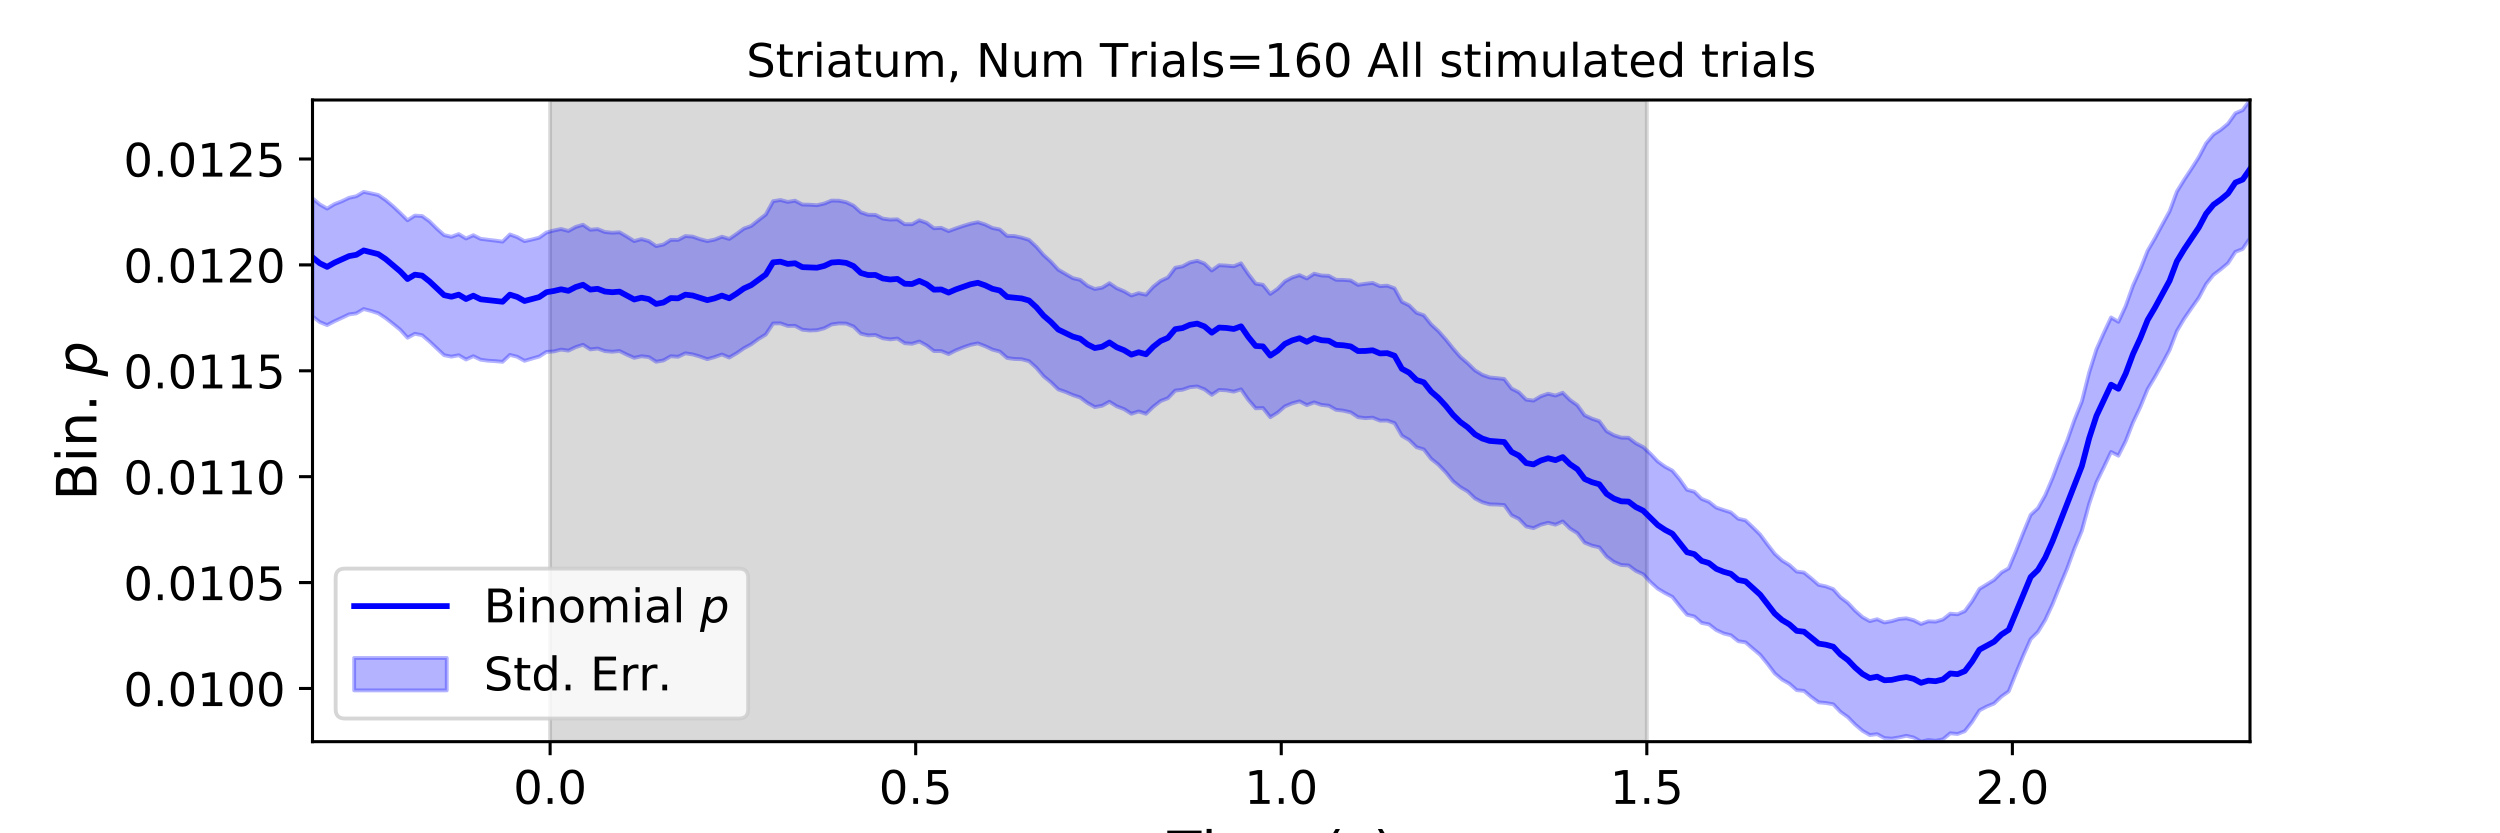 <?xml version="1.0" encoding="utf-8" standalone="no"?>
<!DOCTYPE svg PUBLIC "-//W3C//DTD SVG 1.1//EN"
  "http://www.w3.org/Graphics/SVG/1.1/DTD/svg11.dtd">
<!-- Created with matplotlib (https://matplotlib.org/) -->
<svg height="216pt" version="1.1" viewBox="0 0 648 216" width="648pt" xmlns="http://www.w3.org/2000/svg" xmlns:xlink="http://www.w3.org/1999/xlink">
 <defs>
  <style type="text/css">
*{stroke-linecap:butt;stroke-linejoin:round;}
  </style>
 </defs>
 <g id="figure_1">
  <g id="patch_1">
   <path d="M 0 216 
L 648 216 
L 648 0 
L 0 0 
z
" style="fill:#ffffff;"/>
  </g>
  <g id="axes_1">
   <g id="patch_2">
    <path d="M 81 192.24 
L 583.2 192.24 
L 583.2 25.92 
L 81 25.92 
z
" style="fill:#ffffff;"/>
   </g>
   <g id="PolyCollection_1">
    <defs>
     <path d="M 142.591 -23.76 
L 142.591 -190.08 
L 426.855 -190.08 
L 426.855 -23.76 
L 426.855 -23.76 
L 142.591 -23.76 
z
" id="m94d09e3537" style="stroke:#808080;stroke-opacity:0.3;"/>
    </defs>
    <g clip-path="url(#pbd44938691)">
     <use style="fill:#808080;fill-opacity:0.3;stroke:#808080;stroke-opacity:0.3;" x="0" xlink:href="#m94d09e3537" y="216"/>
    </g>
   </g>
   <g id="PolyCollection_2">
    <defs>
     <path d="M 81 -164.605 
L 81 -133.994 
L 82.895 -132.509 
L 84.79 -131.73 
L 86.685 -132.726 
L 88.58 -133.602 
L 90.475 -134.508 
L 92.371 -134.774 
L 94.266 -135.902 
L 96.161 -135.405 
L 98.056 -134.805 
L 99.951 -133.561 
L 101.846 -132.072 
L 103.741 -130.53 
L 105.636 -128.454 
L 107.531 -129.484 
L 109.426 -129.112 
L 111.322 -127.493 
L 113.217 -125.704 
L 115.112 -123.93 
L 117.007 -123.555 
L 118.902 -123.922 
L 120.797 -122.816 
L 122.692 -123.671 
L 124.587 -122.759 
L 126.482 -122.502 
L 128.377 -122.387 
L 130.272 -122.214 
L 132.168 -124.008 
L 134.063 -123.527 
L 135.958 -122.471 
L 137.853 -123.041 
L 139.748 -123.578 
L 141.643 -124.783 
L 143.538 -124.902 
L 145.433 -125.385 
L 147.328 -125.112 
L 149.223 -126.02 
L 151.118 -126.633 
L 153.014 -125.428 
L 154.909 -125.659 
L 156.804 -124.991 
L 158.699 -124.829 
L 160.594 -125.016 
L 162.489 -124.066 
L 164.384 -123.241 
L 166.279 -123.655 
L 168.174 -123.438 
L 170.069 -122.238 
L 171.965 -122.571 
L 173.86 -123.664 
L 175.755 -123.522 
L 177.65 -124.429 
L 179.545 -124.133 
L 181.44 -123.576 
L 183.335 -122.9 
L 185.23 -123.447 
L 187.125 -124.114 
L 189.02 -123.317 
L 190.915 -124.422 
L 192.811 -125.719 
L 194.706 -126.751 
L 196.601 -128.128 
L 198.496 -129.293 
L 200.391 -132.159 
L 202.286 -132.189 
L 204.181 -131.516 
L 206.076 -131.538 
L 207.971 -130.532 
L 209.866 -130.335 
L 211.762 -130.414 
L 213.657 -130.906 
L 215.552 -131.9 
L 217.447 -132.172 
L 219.342 -132.127 
L 221.237 -131.357 
L 223.132 -129.514 
L 225.027 -129.075 
L 226.922 -129.152 
L 228.817 -128.312 
L 230.712 -128.036 
L 232.608 -128.252 
L 234.503 -127.031 
L 236.398 -126.889 
L 238.293 -127.472 
L 240.188 -126.438 
L 242.083 -125.004 
L 243.978 -124.992 
L 245.873 -124.228 
L 247.768 -125.187 
L 249.663 -125.957 
L 251.558 -126.61 
L 253.454 -126.991 
L 255.349 -126.269 
L 257.244 -125.378 
L 259.139 -124.878 
L 261.034 -123.206 
L 262.929 -122.955 
L 264.824 -122.884 
L 266.719 -122.382 
L 268.614 -120.679 
L 270.509 -118.464 
L 272.405 -116.902 
L 274.3 -115.059 
L 276.195 -114.401 
L 278.09 -113.591 
L 279.985 -112.959 
L 281.88 -111.556 
L 283.775 -110.486 
L 285.67 -110.826 
L 287.565 -111.864 
L 289.46 -110.674 
L 291.355 -109.952 
L 293.251 -108.751 
L 295.146 -109.354 
L 297.041 -108.747 
L 298.936 -110.572 
L 300.831 -112.052 
L 302.726 -112.782 
L 304.621 -114.76 
L 306.516 -114.982 
L 308.411 -115.636 
L 310.306 -115.828 
L 312.202 -115.083 
L 314.097 -113.66 
L 315.992 -114.927 
L 317.887 -114.832 
L 319.782 -114.478 
L 321.677 -115.074 
L 323.572 -112.349 
L 325.467 -110.165 
L 327.362 -110.232 
L 329.257 -107.859 
L 331.152 -109.02 
L 333.048 -110.666 
L 334.943 -111.451 
L 336.838 -111.974 
L 338.733 -110.987 
L 340.628 -111.704 
L 342.523 -111.046 
L 344.418 -110.838 
L 346.313 -109.771 
L 348.208 -109.55 
L 350.103 -109.109 
L 351.998 -107.861 
L 353.894 -107.616 
L 355.789 -107.74 
L 357.684 -106.967 
L 359.579 -106.982 
L 361.474 -106.318 
L 363.369 -103.05 
L 365.264 -101.938 
L 367.159 -100.075 
L 369.054 -99.515 
L 370.949 -97.079 
L 372.845 -95.558 
L 374.74 -93.58 
L 376.635 -91.254 
L 378.53 -89.72 
L 380.425 -88.622 
L 382.32 -86.802 
L 384.215 -85.812 
L 386.11 -85.268 
L 388.005 -85.216 
L 389.9 -85.09 
L 391.795 -82.439 
L 393.691 -81.497 
L 395.586 -79.538 
L 397.481 -79.105 
L 399.376 -79.985 
L 401.271 -80.497 
L 403.166 -79.997 
L 405.061 -80.833 
L 406.956 -78.995 
L 408.851 -77.805 
L 410.746 -75.336 
L 412.642 -74.564 
L 414.537 -74.128 
L 416.432 -71.734 
L 418.327 -70.343 
L 420.222 -69.544 
L 422.117 -69.435 
L 424.012 -68.024 
L 425.907 -67.153 
L 427.802 -65.121 
L 429.697 -63.407 
L 431.592 -62.276 
L 433.488 -61.284 
L 435.383 -58.903 
L 437.278 -56.662 
L 439.173 -56.198 
L 441.068 -54.538 
L 442.963 -54.167 
L 444.858 -52.687 
L 446.753 -51.81 
L 448.648 -51.341 
L 450.543 -49.803 
L 452.438 -49.502 
L 454.334 -47.869 
L 456.229 -46.277 
L 458.124 -43.946 
L 460.019 -41.448 
L 461.914 -39.855 
L 463.809 -38.774 
L 465.704 -37.106 
L 467.599 -36.923 
L 469.494 -35.329 
L 471.389 -33.953 
L 473.285 -33.776 
L 475.18 -33.451 
L 477.075 -31.464 
L 478.97 -30.115 
L 480.865 -28.187 
L 482.76 -26.583 
L 484.655 -25.478 
L 486.55 -25.709 
L 488.445 -24.695 
L 490.34 -24.538 
L 492.235 -24.862 
L 494.131 -25.279 
L 496.026 -24.837 
L 497.921 -23.76 
L 499.816 -24.196 
L 501.711 -23.986 
L 503.606 -24.357 
L 505.501 -25.934 
L 507.396 -25.752 
L 509.291 -26.478 
L 511.186 -28.889 
L 513.082 -31.871 
L 514.977 -32.866 
L 516.872 -33.648 
L 518.767 -35.455 
L 520.662 -36.797 
L 522.557 -41.533 
L 524.452 -46.085 
L 526.347 -50.326 
L 528.242 -52.224 
L 530.137 -55.312 
L 532.032 -59.411 
L 533.928 -64.125 
L 535.823 -68.66 
L 537.718 -73.869 
L 539.613 -78.416 
L 541.508 -85.377 
L 543.403 -90.988 
L 545.298 -94.858 
L 547.193 -98.853 
L 549.088 -97.887 
L 550.983 -101.642 
L 552.878 -106.505 
L 554.774 -110.503 
L 556.669 -115.132 
L 558.564 -118.29 
L 560.459 -121.702 
L 562.354 -125.255 
L 564.249 -130.199 
L 566.144 -133.384 
L 568.039 -136.136 
L 569.934 -138.818 
L 571.829 -142.363 
L 573.725 -144.744 
L 575.62 -146.192 
L 577.515 -147.782 
L 579.41 -150.711 
L 581.305 -151.456 
L 583.2 -154.265 
L 583.2 -190.08 
L 583.2 -190.08 
L 581.305 -187.464 
L 579.41 -186.645 
L 577.515 -183.954 
L 575.62 -182.367 
L 573.725 -181.126 
L 571.829 -178.865 
L 569.934 -175.274 
L 568.039 -172.287 
L 566.144 -169.419 
L 564.249 -166.348 
L 562.354 -161.224 
L 560.459 -157.788 
L 558.564 -154.26 
L 556.669 -151.015 
L 554.774 -146.212 
L 552.878 -141.998 
L 550.983 -136.695 
L 549.088 -132.582 
L 547.193 -133.717 
L 545.298 -129.698 
L 543.403 -125.454 
L 541.508 -119.434 
L 539.613 -111.928 
L 537.718 -107.237 
L 535.823 -101.842 
L 533.928 -97.187 
L 532.032 -92.127 
L 530.137 -87.673 
L 528.242 -84.31 
L 526.347 -82.542 
L 524.452 -77.986 
L 522.557 -73.203 
L 520.662 -68.702 
L 518.767 -67.6 
L 516.872 -65.693 
L 514.977 -64.52 
L 513.082 -63.365 
L 511.186 -60.188 
L 509.291 -57.615 
L 507.396 -56.776 
L 505.501 -56.937 
L 503.606 -55.435 
L 501.711 -54.877 
L 499.816 -54.96 
L 497.921 -54.272 
L 496.026 -55.247 
L 494.131 -55.734 
L 492.235 -55.565 
L 490.34 -55.009 
L 488.445 -54.657 
L 486.55 -55.5 
L 484.655 -54.998 
L 482.76 -56.043 
L 480.865 -57.714 
L 478.97 -59.745 
L 477.075 -61.181 
L 475.18 -63.299 
L 473.285 -64.001 
L 471.389 -64.41 
L 469.494 -66.065 
L 467.599 -67.598 
L 465.704 -67.855 
L 463.809 -69.56 
L 461.914 -70.727 
L 460.019 -72.457 
L 458.124 -74.896 
L 456.229 -77.452 
L 454.334 -79.33 
L 452.438 -81.118 
L 450.543 -81.55 
L 448.648 -83.189 
L 446.753 -83.795 
L 444.858 -84.434 
L 442.963 -85.935 
L 441.068 -86.688 
L 439.173 -88.546 
L 437.278 -89.06 
L 435.383 -91.755 
L 433.488 -94.017 
L 431.592 -95.029 
L 429.697 -96.391 
L 427.802 -98.391 
L 425.907 -100.122 
L 424.012 -101.109 
L 422.117 -102.532 
L 420.222 -102.57 
L 418.327 -103.188 
L 416.432 -104.241 
L 414.537 -106.832 
L 412.642 -107.471 
L 410.746 -108.361 
L 408.851 -110.975 
L 406.956 -112.326 
L 405.061 -114.202 
L 403.166 -113.474 
L 401.271 -113.953 
L 399.376 -113.291 
L 397.481 -112.167 
L 395.586 -112.418 
L 393.691 -114.321 
L 391.795 -115.285 
L 389.9 -117.766 
L 388.005 -117.982 
L 386.11 -118.174 
L 384.215 -118.852 
L 382.32 -120.012 
L 380.425 -121.858 
L 378.53 -123.496 
L 376.635 -125.677 
L 374.74 -128.043 
L 372.845 -130.17 
L 370.949 -131.924 
L 369.054 -134.278 
L 367.159 -134.94 
L 365.264 -136.84 
L 363.369 -137.78 
L 361.474 -141.257 
L 359.579 -141.961 
L 357.684 -141.83 
L 355.789 -142.67 
L 353.894 -142.451 
L 351.998 -142.157 
L 350.103 -143.304 
L 348.208 -143.45 
L 346.313 -143.473 
L 344.418 -144.508 
L 342.523 -144.593 
L 340.628 -145.06 
L 338.733 -143.821 
L 336.838 -144.691 
L 334.943 -144.09 
L 333.048 -143.067 
L 331.152 -141.145 
L 329.257 -139.814 
L 327.362 -142.181 
L 325.467 -142.493 
L 323.572 -144.952 
L 321.677 -147.75 
L 319.782 -146.977 
L 317.887 -147.161 
L 315.992 -147.261 
L 314.097 -145.889 
L 312.202 -147.692 
L 310.306 -148.413 
L 308.411 -147.969 
L 306.516 -146.962 
L 304.621 -146.598 
L 302.726 -144.079 
L 300.831 -143.196 
L 298.936 -141.695 
L 297.041 -139.61 
L 295.146 -140.03 
L 293.251 -139.41 
L 291.355 -140.507 
L 289.46 -141.3 
L 287.565 -142.603 
L 285.67 -141.441 
L 283.775 -141.096 
L 281.88 -141.933 
L 279.985 -143.462 
L 278.09 -143.905 
L 276.195 -145.002 
L 274.3 -146.102 
L 272.405 -148.17 
L 270.509 -149.882 
L 268.614 -152.065 
L 266.719 -153.833 
L 264.824 -154.406 
L 262.929 -154.824 
L 261.034 -154.866 
L 259.139 -156.517 
L 257.244 -156.897 
L 255.349 -157.815 
L 253.454 -158.412 
L 251.558 -158.011 
L 249.663 -157.443 
L 247.768 -156.795 
L 245.873 -156.092 
L 243.978 -156.941 
L 242.083 -156.831 
L 240.188 -158.232 
L 238.293 -158.908 
L 236.398 -157.879 
L 234.503 -157.884 
L 232.608 -159.155 
L 230.712 -159.077 
L 228.817 -159.339 
L 226.922 -160.307 
L 225.027 -160.336 
L 223.132 -160.972 
L 221.237 -162.697 
L 219.342 -163.589 
L 217.447 -163.983 
L 215.552 -164.011 
L 213.657 -163.246 
L 211.762 -162.809 
L 209.866 -162.937 
L 207.971 -162.984 
L 206.076 -163.982 
L 204.181 -163.662 
L 202.286 -164.162 
L 200.391 -163.85 
L 198.496 -160.411 
L 196.601 -158.937 
L 194.706 -157.431 
L 192.811 -156.752 
L 190.915 -155.361 
L 189.02 -154.071 
L 187.125 -154.643 
L 185.23 -153.892 
L 183.335 -153.511 
L 181.44 -154.007 
L 179.545 -154.673 
L 177.65 -154.816 
L 175.755 -153.817 
L 173.86 -153.822 
L 171.965 -152.617 
L 170.069 -152.217 
L 168.174 -153.51 
L 166.279 -154.026 
L 164.384 -153.511 
L 162.489 -154.69 
L 160.594 -155.794 
L 158.699 -155.687 
L 156.804 -155.867 
L 154.909 -156.616 
L 153.014 -156.456 
L 151.118 -157.744 
L 149.223 -157.184 
L 147.328 -156.137 
L 145.433 -156.646 
L 143.538 -156.249 
L 141.643 -155.733 
L 139.748 -154.396 
L 137.853 -153.907 
L 135.958 -153.499 
L 134.063 -154.545 
L 132.168 -155.237 
L 130.272 -153.366 
L 128.377 -153.632 
L 126.482 -153.859 
L 124.587 -154.091 
L 122.692 -155.037 
L 120.797 -154.181 
L 118.902 -155.323 
L 117.007 -154.615 
L 115.112 -155.071 
L 113.217 -156.767 
L 111.322 -158.643 
L 109.426 -160.006 
L 107.531 -160.123 
L 105.636 -158.905 
L 103.741 -160.787 
L 101.846 -162.569 
L 99.951 -164.159 
L 98.056 -165.456 
L 96.161 -165.882 
L 94.266 -166.265 
L 92.371 -165.145 
L 90.475 -164.727 
L 88.58 -163.824 
L 86.685 -163.087 
L 84.79 -161.933 
L 82.895 -163.011 
L 81 -164.605 
z
" id="mc99ca62e4a" style="stroke:#0000ff;stroke-opacity:0.3;"/>
    </defs>
    <g clip-path="url(#pbd44938691)">
     <use style="fill:#0000ff;fill-opacity:0.3;stroke:#0000ff;stroke-opacity:0.3;" x="0" xlink:href="#mc99ca62e4a" y="216"/>
    </g>
   </g>
   <g id="matplotlib.axis_1">
    <g id="xtick_1">
     <g id="line2d_1">
      <defs>
       <path d="M 0 0 
L 0 3.5 
" id="m978f36014b" style="stroke:#000000;stroke-width:0.8;"/>
      </defs>
      <g>
       <use style="stroke:#000000;stroke-width:0.8;" x="142.591" xlink:href="#m978f36014b" y="192.24"/>
      </g>
     </g>
     <g id="text_1">
      <!-- 0.0 -->
      <defs>
       <path d="M 31.781 66.406 
Q 24.172 66.406 20.328 58.906 
Q 16.5 51.422 16.5 36.375 
Q 16.5 21.391 20.328 13.891 
Q 24.172 6.391 31.781 6.391 
Q 39.453 6.391 43.281 13.891 
Q 47.125 21.391 47.125 36.375 
Q 47.125 51.422 43.281 58.906 
Q 39.453 66.406 31.781 66.406 
z
M 31.781 74.219 
Q 44.047 74.219 50.516 64.516 
Q 56.984 54.828 56.984 36.375 
Q 56.984 17.969 50.516 8.266 
Q 44.047 -1.422 31.781 -1.422 
Q 19.531 -1.422 13.062 8.266 
Q 6.594 17.969 6.594 36.375 
Q 6.594 54.828 13.062 64.516 
Q 19.531 74.219 31.781 74.219 
z
" id="DejaVuSans-48"/>
       <path d="M 10.688 12.406 
L 21 12.406 
L 21 0 
L 10.688 0 
z
" id="DejaVuSans-46"/>
      </defs>
      <g transform="translate(133.049 208.358)scale(0.12 -0.12)">
       <use xlink:href="#DejaVuSans-48"/>
       <use x="63.623" xlink:href="#DejaVuSans-46"/>
       <use x="95.41" xlink:href="#DejaVuSans-48"/>
      </g>
     </g>
    </g>
    <g id="xtick_2">
     <g id="line2d_2">
      <g>
       <use style="stroke:#000000;stroke-width:0.8;" x="237.345" xlink:href="#m978f36014b" y="192.24"/>
      </g>
     </g>
     <g id="text_2">
      <!-- 0.5 -->
      <defs>
       <path d="M 10.797 72.906 
L 49.516 72.906 
L 49.516 64.594 
L 19.828 64.594 
L 19.828 46.734 
Q 21.969 47.469 24.109 47.828 
Q 26.266 48.188 28.422 48.188 
Q 40.625 48.188 47.75 41.5 
Q 54.891 34.812 54.891 23.391 
Q 54.891 11.625 47.562 5.094 
Q 40.234 -1.422 26.906 -1.422 
Q 22.312 -1.422 17.547 -0.641 
Q 12.797 0.141 7.719 1.703 
L 7.719 11.625 
Q 12.109 9.234 16.797 8.062 
Q 21.484 6.891 26.703 6.891 
Q 35.156 6.891 40.078 11.328 
Q 45.016 15.766 45.016 23.391 
Q 45.016 31 40.078 35.438 
Q 35.156 39.891 26.703 39.891 
Q 22.75 39.891 18.812 39.016 
Q 14.891 38.141 10.797 36.281 
z
" id="DejaVuSans-53"/>
      </defs>
      <g transform="translate(227.803 208.358)scale(0.12 -0.12)">
       <use xlink:href="#DejaVuSans-48"/>
       <use x="63.623" xlink:href="#DejaVuSans-46"/>
       <use x="95.41" xlink:href="#DejaVuSans-53"/>
      </g>
     </g>
    </g>
    <g id="xtick_3">
     <g id="line2d_3">
      <g>
       <use style="stroke:#000000;stroke-width:0.8;" x="332.1" xlink:href="#m978f36014b" y="192.24"/>
      </g>
     </g>
     <g id="text_3">
      <!-- 1.0 -->
      <defs>
       <path d="M 12.406 8.297 
L 28.516 8.297 
L 28.516 63.922 
L 10.984 60.406 
L 10.984 69.391 
L 28.422 72.906 
L 38.281 72.906 
L 38.281 8.297 
L 54.391 8.297 
L 54.391 0 
L 12.406 0 
z
" id="DejaVuSans-49"/>
      </defs>
      <g transform="translate(322.558 208.358)scale(0.12 -0.12)">
       <use xlink:href="#DejaVuSans-49"/>
       <use x="63.623" xlink:href="#DejaVuSans-46"/>
       <use x="95.41" xlink:href="#DejaVuSans-48"/>
      </g>
     </g>
    </g>
    <g id="xtick_4">
     <g id="line2d_4">
      <g>
       <use style="stroke:#000000;stroke-width:0.8;" x="426.855" xlink:href="#m978f36014b" y="192.24"/>
      </g>
     </g>
     <g id="text_4">
      <!-- 1.5 -->
      <g transform="translate(417.313 208.358)scale(0.12 -0.12)">
       <use xlink:href="#DejaVuSans-49"/>
       <use x="63.623" xlink:href="#DejaVuSans-46"/>
       <use x="95.41" xlink:href="#DejaVuSans-53"/>
      </g>
     </g>
    </g>
    <g id="xtick_5">
     <g id="line2d_5">
      <g>
       <use style="stroke:#000000;stroke-width:0.8;" x="521.609" xlink:href="#m978f36014b" y="192.24"/>
      </g>
     </g>
     <g id="text_5">
      <!-- 2.0 -->
      <defs>
       <path d="M 19.188 8.297 
L 53.609 8.297 
L 53.609 0 
L 7.328 0 
L 7.328 8.297 
Q 12.938 14.109 22.625 23.891 
Q 32.328 33.688 34.812 36.531 
Q 39.547 41.844 41.422 45.531 
Q 43.312 49.219 43.312 52.781 
Q 43.312 58.594 39.234 62.25 
Q 35.156 65.922 28.609 65.922 
Q 23.969 65.922 18.812 64.312 
Q 13.672 62.703 7.812 59.422 
L 7.812 69.391 
Q 13.766 71.781 18.938 73 
Q 24.125 74.219 28.422 74.219 
Q 39.75 74.219 46.484 68.547 
Q 53.219 62.891 53.219 53.422 
Q 53.219 48.922 51.531 44.891 
Q 49.859 40.875 45.406 35.406 
Q 44.188 33.984 37.641 27.219 
Q 31.109 20.453 19.188 8.297 
z
" id="DejaVuSans-50"/>
      </defs>
      <g transform="translate(512.068 208.358)scale(0.12 -0.12)">
       <use xlink:href="#DejaVuSans-50"/>
       <use x="63.623" xlink:href="#DejaVuSans-46"/>
       <use x="95.41" xlink:href="#DejaVuSans-48"/>
      </g>
     </g>
    </g>
    <g id="text_6">
     <!-- Time (s) -->
     <defs>
      <path d="M -0.297 72.906 
L 61.375 72.906 
L 61.375 64.594 
L 35.5 64.594 
L 35.5 0 
L 25.594 0 
L 25.594 64.594 
L -0.297 64.594 
z
" id="DejaVuSans-84"/>
      <path d="M 9.422 54.688 
L 18.406 54.688 
L 18.406 0 
L 9.422 0 
z
M 9.422 75.984 
L 18.406 75.984 
L 18.406 64.594 
L 9.422 64.594 
z
" id="DejaVuSans-105"/>
      <path d="M 52 44.188 
Q 55.375 50.25 60.062 53.125 
Q 64.75 56 71.094 56 
Q 79.641 56 84.281 50.016 
Q 88.922 44.047 88.922 33.016 
L 88.922 0 
L 79.891 0 
L 79.891 32.719 
Q 79.891 40.578 77.094 44.375 
Q 74.312 48.188 68.609 48.188 
Q 61.625 48.188 57.562 43.547 
Q 53.516 38.922 53.516 30.906 
L 53.516 0 
L 44.484 0 
L 44.484 32.719 
Q 44.484 40.625 41.703 44.406 
Q 38.922 48.188 33.109 48.188 
Q 26.219 48.188 22.156 43.531 
Q 18.109 38.875 18.109 30.906 
L 18.109 0 
L 9.078 0 
L 9.078 54.688 
L 18.109 54.688 
L 18.109 46.188 
Q 21.188 51.219 25.484 53.609 
Q 29.781 56 35.688 56 
Q 41.656 56 45.828 52.969 
Q 50 49.953 52 44.188 
z
" id="DejaVuSans-109"/>
      <path d="M 56.203 29.594 
L 56.203 25.203 
L 14.891 25.203 
Q 15.484 15.922 20.484 11.062 
Q 25.484 6.203 34.422 6.203 
Q 39.594 6.203 44.453 7.469 
Q 49.312 8.734 54.109 11.281 
L 54.109 2.781 
Q 49.266 0.734 44.188 -0.344 
Q 39.109 -1.422 33.891 -1.422 
Q 20.797 -1.422 13.156 6.188 
Q 5.516 13.812 5.516 26.812 
Q 5.516 40.234 12.766 48.109 
Q 20.016 56 32.328 56 
Q 43.359 56 49.781 48.891 
Q 56.203 41.797 56.203 29.594 
z
M 47.219 32.234 
Q 47.125 39.594 43.094 43.984 
Q 39.062 48.391 32.422 48.391 
Q 24.906 48.391 20.391 44.141 
Q 15.875 39.891 15.188 32.172 
z
" id="DejaVuSans-101"/>
      <path id="DejaVuSans-32"/>
      <path d="M 31 75.875 
Q 24.469 64.656 21.281 53.656 
Q 18.109 42.672 18.109 31.391 
Q 18.109 20.125 21.312 9.062 
Q 24.516 -2 31 -13.188 
L 23.188 -13.188 
Q 15.875 -1.703 12.234 9.375 
Q 8.594 20.453 8.594 31.391 
Q 8.594 42.281 12.203 53.312 
Q 15.828 64.359 23.188 75.875 
z
" id="DejaVuSans-40"/>
      <path d="M 44.281 53.078 
L 44.281 44.578 
Q 40.484 46.531 36.375 47.5 
Q 32.281 48.484 27.875 48.484 
Q 21.188 48.484 17.844 46.438 
Q 14.5 44.391 14.5 40.281 
Q 14.5 37.156 16.891 35.375 
Q 19.281 33.594 26.516 31.984 
L 29.594 31.297 
Q 39.156 29.25 43.188 25.516 
Q 47.219 21.781 47.219 15.094 
Q 47.219 7.469 41.188 3.016 
Q 35.156 -1.422 24.609 -1.422 
Q 20.219 -1.422 15.453 -0.562 
Q 10.688 0.297 5.422 2 
L 5.422 11.281 
Q 10.406 8.688 15.234 7.391 
Q 20.062 6.109 24.812 6.109 
Q 31.156 6.109 34.562 8.281 
Q 37.984 10.453 37.984 14.406 
Q 37.984 18.062 35.516 20.016 
Q 33.062 21.969 24.703 23.781 
L 21.578 24.516 
Q 13.234 26.266 9.516 29.906 
Q 5.812 33.547 5.812 39.891 
Q 5.812 47.609 11.281 51.797 
Q 16.75 56 26.812 56 
Q 31.781 56 36.172 55.266 
Q 40.578 54.547 44.281 53.078 
z
" id="DejaVuSans-115"/>
      <path d="M 8.016 75.875 
L 15.828 75.875 
Q 23.141 64.359 26.781 53.312 
Q 30.422 42.281 30.422 31.391 
Q 30.422 20.453 26.781 9.375 
Q 23.141 -1.703 15.828 -13.188 
L 8.016 -13.188 
Q 14.5 -2 17.703 9.062 
Q 20.906 20.125 20.906 31.391 
Q 20.906 42.672 17.703 53.656 
Q 14.5 64.656 8.016 75.875 
z
" id="DejaVuSans-41"/>
     </defs>
     <g transform="translate(302.605 225.796)scale(0.144 -0.144)">
      <use xlink:href="#DejaVuSans-84"/>
      <use x="61.037" xlink:href="#DejaVuSans-105"/>
      <use x="88.82" xlink:href="#DejaVuSans-109"/>
      <use x="186.232" xlink:href="#DejaVuSans-101"/>
      <use x="247.756" xlink:href="#DejaVuSans-32"/>
      <use x="279.543" xlink:href="#DejaVuSans-40"/>
      <use x="318.557" xlink:href="#DejaVuSans-115"/>
      <use x="370.656" xlink:href="#DejaVuSans-41"/>
     </g>
    </g>
   </g>
   <g id="matplotlib.axis_2">
    <g id="ytick_1">
     <g id="line2d_6">
      <defs>
       <path d="M 0 0 
L -3.5 0 
" id="m47a10f4fb8" style="stroke:#000000;stroke-width:0.8;"/>
      </defs>
      <g>
       <use style="stroke:#000000;stroke-width:0.8;" x="81" xlink:href="#m47a10f4fb8" y="178.45"/>
      </g>
     </g>
     <g id="text_7">
      <!-- 0.0100 -->
      <g transform="translate(32.011 183.009)scale(0.12 -0.12)">
       <use xlink:href="#DejaVuSans-48"/>
       <use x="63.623" xlink:href="#DejaVuSans-46"/>
       <use x="95.41" xlink:href="#DejaVuSans-48"/>
       <use x="159.033" xlink:href="#DejaVuSans-49"/>
       <use x="222.656" xlink:href="#DejaVuSans-48"/>
       <use x="286.279" xlink:href="#DejaVuSans-48"/>
      </g>
     </g>
    </g>
    <g id="ytick_2">
     <g id="line2d_7">
      <g>
       <use style="stroke:#000000;stroke-width:0.8;" x="81" xlink:href="#m47a10f4fb8" y="151.003"/>
      </g>
     </g>
     <g id="text_8">
      <!-- 0.0105 -->
      <g transform="translate(32.011 155.562)scale(0.12 -0.12)">
       <use xlink:href="#DejaVuSans-48"/>
       <use x="63.623" xlink:href="#DejaVuSans-46"/>
       <use x="95.41" xlink:href="#DejaVuSans-48"/>
       <use x="159.033" xlink:href="#DejaVuSans-49"/>
       <use x="222.656" xlink:href="#DejaVuSans-48"/>
       <use x="286.279" xlink:href="#DejaVuSans-53"/>
      </g>
     </g>
    </g>
    <g id="ytick_3">
     <g id="line2d_8">
      <g>
       <use style="stroke:#000000;stroke-width:0.8;" x="81" xlink:href="#m47a10f4fb8" y="123.555"/>
      </g>
     </g>
     <g id="text_9">
      <!-- 0.0110 -->
      <g transform="translate(32.011 128.114)scale(0.12 -0.12)">
       <use xlink:href="#DejaVuSans-48"/>
       <use x="63.623" xlink:href="#DejaVuSans-46"/>
       <use x="95.41" xlink:href="#DejaVuSans-48"/>
       <use x="159.033" xlink:href="#DejaVuSans-49"/>
       <use x="222.656" xlink:href="#DejaVuSans-49"/>
       <use x="286.279" xlink:href="#DejaVuSans-48"/>
      </g>
     </g>
    </g>
    <g id="ytick_4">
     <g id="line2d_9">
      <g>
       <use style="stroke:#000000;stroke-width:0.8;" x="81" xlink:href="#m47a10f4fb8" y="96.108"/>
      </g>
     </g>
     <g id="text_10">
      <!-- 0.0115 -->
      <g transform="translate(32.011 100.667)scale(0.12 -0.12)">
       <use xlink:href="#DejaVuSans-48"/>
       <use x="63.623" xlink:href="#DejaVuSans-46"/>
       <use x="95.41" xlink:href="#DejaVuSans-48"/>
       <use x="159.033" xlink:href="#DejaVuSans-49"/>
       <use x="222.656" xlink:href="#DejaVuSans-49"/>
       <use x="286.279" xlink:href="#DejaVuSans-53"/>
      </g>
     </g>
    </g>
    <g id="ytick_5">
     <g id="line2d_10">
      <g>
       <use style="stroke:#000000;stroke-width:0.8;" x="81" xlink:href="#m47a10f4fb8" y="68.66"/>
      </g>
     </g>
     <g id="text_11">
      <!-- 0.0120 -->
      <g transform="translate(32.011 73.219)scale(0.12 -0.12)">
       <use xlink:href="#DejaVuSans-48"/>
       <use x="63.623" xlink:href="#DejaVuSans-46"/>
       <use x="95.41" xlink:href="#DejaVuSans-48"/>
       <use x="159.033" xlink:href="#DejaVuSans-49"/>
       <use x="222.656" xlink:href="#DejaVuSans-50"/>
       <use x="286.279" xlink:href="#DejaVuSans-48"/>
      </g>
     </g>
    </g>
    <g id="ytick_6">
     <g id="line2d_11">
      <g>
       <use style="stroke:#000000;stroke-width:0.8;" x="81" xlink:href="#m47a10f4fb8" y="41.213"/>
      </g>
     </g>
     <g id="text_12">
      <!-- 0.0125 -->
      <g transform="translate(32.011 45.772)scale(0.12 -0.12)">
       <use xlink:href="#DejaVuSans-48"/>
       <use x="63.623" xlink:href="#DejaVuSans-46"/>
       <use x="95.41" xlink:href="#DejaVuSans-48"/>
       <use x="159.033" xlink:href="#DejaVuSans-49"/>
       <use x="222.656" xlink:href="#DejaVuSans-50"/>
       <use x="286.279" xlink:href="#DejaVuSans-53"/>
      </g>
     </g>
    </g>
    <g id="text_13">
     <!-- Bin. $p$ -->
     <defs>
      <path d="M 19.672 34.812 
L 19.672 8.109 
L 35.5 8.109 
Q 43.453 8.109 47.281 11.406 
Q 51.125 14.703 51.125 21.484 
Q 51.125 28.328 47.281 31.562 
Q 43.453 34.812 35.5 34.812 
z
M 19.672 64.797 
L 19.672 42.828 
L 34.281 42.828 
Q 41.5 42.828 45.031 45.531 
Q 48.578 48.25 48.578 53.812 
Q 48.578 59.328 45.031 62.062 
Q 41.5 64.797 34.281 64.797 
z
M 9.812 72.906 
L 35.016 72.906 
Q 46.297 72.906 52.391 68.219 
Q 58.5 63.531 58.5 54.891 
Q 58.5 48.188 55.375 44.234 
Q 52.25 40.281 46.188 39.312 
Q 53.469 37.75 57.5 32.781 
Q 61.531 27.828 61.531 20.406 
Q 61.531 10.641 54.891 5.312 
Q 48.25 0 35.984 0 
L 9.812 0 
z
" id="DejaVuSans-66"/>
      <path d="M 54.891 33.016 
L 54.891 0 
L 45.906 0 
L 45.906 32.719 
Q 45.906 40.484 42.875 44.328 
Q 39.844 48.188 33.797 48.188 
Q 26.516 48.188 22.312 43.547 
Q 18.109 38.922 18.109 30.906 
L 18.109 0 
L 9.078 0 
L 9.078 54.688 
L 18.109 54.688 
L 18.109 46.188 
Q 21.344 51.125 25.703 53.562 
Q 30.078 56 35.797 56 
Q 45.219 56 50.047 50.172 
Q 54.891 44.344 54.891 33.016 
z
" id="DejaVuSans-110"/>
      <path d="M 49.609 33.688 
Q 49.609 40.875 46.484 44.672 
Q 43.359 48.484 37.5 48.484 
Q 33.5 48.484 29.859 46.438 
Q 26.219 44.391 23.391 40.484 
Q 20.609 36.625 18.938 31.156 
Q 17.281 25.688 17.281 20.312 
Q 17.281 13.484 20.406 9.797 
Q 23.531 6.109 29.297 6.109 
Q 33.547 6.109 37.188 8.109 
Q 40.828 10.109 43.406 13.922 
Q 46.188 17.922 47.891 23.344 
Q 49.609 28.766 49.609 33.688 
z
M 21.781 46.391 
Q 25.391 51.125 30.297 53.562 
Q 35.203 56 41.219 56 
Q 49.609 56 54.25 50.5 
Q 58.891 45.016 58.891 35.109 
Q 58.891 27 56 19.656 
Q 53.125 12.312 47.703 6.5 
Q 44.094 2.641 39.547 0.609 
Q 35.016 -1.422 29.984 -1.422 
Q 24.172 -1.422 20.219 1 
Q 16.266 3.422 14.312 8.203 
L 8.688 -20.797 
L -0.297 -20.797 
L 14.406 54.688 
L 23.391 54.688 
z
" id="DejaVuSans-Oblique-112"/>
     </defs>
     <g transform="translate(24.987 129.744)rotate(-90)scale(0.144 -0.144)">
      <use transform="translate(0 0.016)" xlink:href="#DejaVuSans-66"/>
      <use transform="translate(68.604 0.016)" xlink:href="#DejaVuSans-105"/>
      <use transform="translate(96.387 0.016)" xlink:href="#DejaVuSans-110"/>
      <use transform="translate(159.766 0.016)" xlink:href="#DejaVuSans-46"/>
      <use transform="translate(191.553 0.016)" xlink:href="#DejaVuSans-32"/>
      <use transform="translate(223.34 0.016)" xlink:href="#DejaVuSans-Oblique-112"/>
     </g>
    </g>
   </g>
   <g id="line2d_12">
    <path clip-path="url(#pbd44938691)" d="M 81 66.7 
L 82.895 68.24 
L 84.79 69.169 
L 86.685 68.093 
L 90.475 66.383 
L 92.371 66.041 
L 94.266 64.917 
L 98.056 65.87 
L 99.951 67.14 
L 103.741 70.342 
L 105.636 72.321 
L 107.531 71.197 
L 109.426 71.441 
L 111.322 72.932 
L 115.112 76.5 
L 117.007 76.915 
L 118.902 76.377 
L 120.797 77.502 
L 122.692 76.646 
L 124.587 77.575 
L 130.272 78.21 
L 132.168 76.377 
L 134.063 76.964 
L 135.958 78.015 
L 139.748 77.013 
L 141.643 75.742 
L 143.538 75.424 
L 145.433 74.985 
L 147.328 75.376 
L 149.223 74.398 
L 151.118 73.812 
L 153.014 75.058 
L 154.909 74.862 
L 156.804 75.571 
L 158.699 75.742 
L 160.594 75.595 
L 164.384 77.624 
L 166.279 77.159 
L 168.174 77.526 
L 170.069 78.772 
L 171.965 78.406 
L 173.86 77.257 
L 175.755 77.33 
L 177.65 76.377 
L 179.545 76.597 
L 183.335 77.795 
L 185.23 77.33 
L 187.125 76.622 
L 189.02 77.306 
L 190.915 76.109 
L 192.811 74.765 
L 194.706 73.909 
L 198.496 71.148 
L 200.391 67.996 
L 202.286 67.825 
L 204.181 68.411 
L 206.076 68.24 
L 207.971 69.242 
L 211.762 69.388 
L 213.657 68.924 
L 215.552 68.044 
L 217.447 67.922 
L 219.342 68.142 
L 221.237 68.973 
L 223.132 70.757 
L 225.027 71.295 
L 226.922 71.27 
L 228.817 72.174 
L 230.712 72.443 
L 232.608 72.296 
L 234.503 73.543 
L 236.398 73.616 
L 238.293 72.81 
L 240.188 73.665 
L 242.083 75.082 
L 243.978 75.033 
L 245.873 75.84 
L 247.768 75.009 
L 251.558 73.689 
L 253.454 73.298 
L 255.349 73.958 
L 257.244 74.862 
L 259.139 75.302 
L 261.034 76.964 
L 264.824 77.355 
L 266.719 77.893 
L 268.614 79.628 
L 270.509 81.827 
L 272.405 83.464 
L 274.3 85.419 
L 278.09 87.252 
L 279.985 87.789 
L 281.88 89.256 
L 283.775 90.209 
L 285.67 89.867 
L 287.565 88.767 
L 289.46 90.013 
L 291.355 90.771 
L 293.251 91.919 
L 295.146 91.308 
L 297.041 91.822 
L 298.936 89.867 
L 300.831 88.376 
L 302.726 87.57 
L 304.621 85.321 
L 306.516 85.028 
L 308.411 84.197 
L 310.306 83.88 
L 312.202 84.613 
L 314.097 86.225 
L 315.992 84.906 
L 317.887 85.004 
L 319.782 85.272 
L 321.677 84.588 
L 323.572 87.35 
L 325.467 89.671 
L 327.362 89.793 
L 329.257 92.164 
L 331.152 90.917 
L 333.048 89.133 
L 334.943 88.229 
L 336.838 87.667 
L 338.733 88.596 
L 340.628 87.618 
L 342.523 88.18 
L 344.418 88.327 
L 346.313 89.378 
L 348.208 89.5 
L 350.103 89.793 
L 351.998 90.991 
L 353.894 90.966 
L 355.789 90.795 
L 357.684 91.602 
L 359.579 91.528 
L 361.474 92.213 
L 363.369 95.585 
L 365.264 96.611 
L 367.159 98.493 
L 369.054 99.104 
L 370.949 101.499 
L 372.845 103.136 
L 374.74 105.189 
L 376.635 107.534 
L 378.53 109.392 
L 380.425 110.76 
L 382.32 112.593 
L 384.215 113.668 
L 386.11 114.279 
L 389.9 114.572 
L 391.795 117.138 
L 393.691 118.091 
L 395.586 120.022 
L 397.481 120.364 
L 399.376 119.362 
L 401.271 118.775 
L 403.166 119.264 
L 405.061 118.482 
L 406.956 120.339 
L 408.851 121.61 
L 410.746 124.152 
L 412.642 124.982 
L 414.537 125.52 
L 416.432 128.013 
L 418.327 129.234 
L 420.222 129.943 
L 422.117 130.016 
L 424.012 131.434 
L 425.907 132.362 
L 429.697 136.101 
L 431.592 137.347 
L 433.488 138.349 
L 437.278 143.139 
L 439.173 143.628 
L 441.068 145.387 
L 442.963 145.949 
L 444.858 147.44 
L 446.753 148.197 
L 448.648 148.735 
L 450.543 150.323 
L 452.438 150.69 
L 456.229 154.136 
L 460.019 159.047 
L 461.914 160.709 
L 463.809 161.833 
L 465.704 163.519 
L 467.599 163.739 
L 471.389 166.818 
L 473.285 167.112 
L 475.18 167.625 
L 477.075 169.677 
L 478.97 171.07 
L 480.865 173.05 
L 482.76 174.687 
L 484.655 175.762 
L 486.55 175.396 
L 488.445 176.324 
L 490.34 176.226 
L 492.235 175.787 
L 494.131 175.493 
L 496.026 175.958 
L 497.921 176.984 
L 499.816 176.422 
L 501.711 176.569 
L 503.606 176.104 
L 505.501 174.565 
L 507.396 174.736 
L 509.291 173.954 
L 511.186 171.461 
L 513.082 168.382 
L 516.872 166.33 
L 518.767 164.472 
L 520.662 163.25 
L 526.347 149.566 
L 528.242 147.733 
L 530.137 144.507 
L 532.032 140.231 
L 539.613 120.828 
L 541.508 113.595 
L 543.403 107.779 
L 547.193 99.715 
L 549.088 100.765 
L 550.983 96.831 
L 552.878 91.748 
L 554.774 87.643 
L 556.669 82.927 
L 558.564 79.725 
L 562.354 72.761 
L 564.249 67.727 
L 566.144 64.599 
L 569.934 58.954 
L 571.829 55.386 
L 573.725 53.065 
L 575.62 51.721 
L 577.515 50.132 
L 579.41 47.322 
L 581.305 46.54 
L 583.2 43.828 
L 583.2 43.828 
" style="fill:none;stroke:#0000ff;stroke-linecap:square;stroke-width:1.5;"/>
   </g>
   <g id="patch_3">
    <path d="M 81 192.24 
L 81 25.92 
" style="fill:none;stroke:#000000;stroke-linecap:square;stroke-linejoin:miter;stroke-width:0.8;"/>
   </g>
   <g id="patch_4">
    <path d="M 583.2 192.24 
L 583.2 25.92 
" style="fill:none;stroke:#000000;stroke-linecap:square;stroke-linejoin:miter;stroke-width:0.8;"/>
   </g>
   <g id="patch_5">
    <path d="M 81 192.24 
L 583.2 192.24 
" style="fill:none;stroke:#000000;stroke-linecap:square;stroke-linejoin:miter;stroke-width:0.8;"/>
   </g>
   <g id="patch_6">
    <path d="M 81 25.92 
L 583.2 25.92 
" style="fill:none;stroke:#000000;stroke-linecap:square;stroke-linejoin:miter;stroke-width:0.8;"/>
   </g>
   <g id="text_14">
    <!-- Striatum, Num Trials=160 All stimulated trials -->
    <defs>
     <path d="M 53.516 70.516 
L 53.516 60.891 
Q 47.906 63.578 42.922 64.891 
Q 37.938 66.219 33.297 66.219 
Q 25.25 66.219 20.875 63.094 
Q 16.5 59.969 16.5 54.203 
Q 16.5 49.359 19.406 46.891 
Q 22.312 44.438 30.422 42.922 
L 36.375 41.703 
Q 47.406 39.594 52.656 34.297 
Q 57.906 29 57.906 20.125 
Q 57.906 9.516 50.797 4.047 
Q 43.703 -1.422 29.984 -1.422 
Q 24.812 -1.422 18.969 -0.25 
Q 13.141 0.922 6.891 3.219 
L 6.891 13.375 
Q 12.891 10.016 18.656 8.297 
Q 24.422 6.594 29.984 6.594 
Q 38.422 6.594 43.016 9.906 
Q 47.609 13.234 47.609 19.391 
Q 47.609 24.75 44.312 27.781 
Q 41.016 30.812 33.5 32.328 
L 27.484 33.5 
Q 16.453 35.688 11.516 40.375 
Q 6.594 45.062 6.594 53.422 
Q 6.594 63.094 13.406 68.656 
Q 20.219 74.219 32.172 74.219 
Q 37.312 74.219 42.625 73.281 
Q 47.953 72.359 53.516 70.516 
z
" id="DejaVuSans-83"/>
     <path d="M 18.312 70.219 
L 18.312 54.688 
L 36.812 54.688 
L 36.812 47.703 
L 18.312 47.703 
L 18.312 18.016 
Q 18.312 11.328 20.141 9.422 
Q 21.969 7.516 27.594 7.516 
L 36.812 7.516 
L 36.812 0 
L 27.594 0 
Q 17.188 0 13.234 3.875 
Q 9.281 7.766 9.281 18.016 
L 9.281 47.703 
L 2.688 47.703 
L 2.688 54.688 
L 9.281 54.688 
L 9.281 70.219 
z
" id="DejaVuSans-116"/>
     <path d="M 41.109 46.297 
Q 39.594 47.172 37.812 47.578 
Q 36.031 48 33.891 48 
Q 26.266 48 22.188 43.047 
Q 18.109 38.094 18.109 28.812 
L 18.109 0 
L 9.078 0 
L 9.078 54.688 
L 18.109 54.688 
L 18.109 46.188 
Q 20.953 51.172 25.484 53.578 
Q 30.031 56 36.531 56 
Q 37.453 56 38.578 55.875 
Q 39.703 55.766 41.062 55.516 
z
" id="DejaVuSans-114"/>
     <path d="M 34.281 27.484 
Q 23.391 27.484 19.188 25 
Q 14.984 22.516 14.984 16.5 
Q 14.984 11.719 18.141 8.906 
Q 21.297 6.109 26.703 6.109 
Q 34.188 6.109 38.703 11.406 
Q 43.219 16.703 43.219 25.484 
L 43.219 27.484 
z
M 52.203 31.203 
L 52.203 0 
L 43.219 0 
L 43.219 8.297 
Q 40.141 3.328 35.547 0.953 
Q 30.953 -1.422 24.312 -1.422 
Q 15.922 -1.422 10.953 3.297 
Q 6 8.016 6 15.922 
Q 6 25.141 12.172 29.828 
Q 18.359 34.516 30.609 34.516 
L 43.219 34.516 
L 43.219 35.406 
Q 43.219 41.609 39.141 45 
Q 35.062 48.391 27.688 48.391 
Q 23 48.391 18.547 47.266 
Q 14.109 46.141 10.016 43.891 
L 10.016 52.203 
Q 14.938 54.109 19.578 55.047 
Q 24.219 56 28.609 56 
Q 40.484 56 46.344 49.844 
Q 52.203 43.703 52.203 31.203 
z
" id="DejaVuSans-97"/>
     <path d="M 8.5 21.578 
L 8.5 54.688 
L 17.484 54.688 
L 17.484 21.922 
Q 17.484 14.156 20.5 10.266 
Q 23.531 6.391 29.594 6.391 
Q 36.859 6.391 41.078 11.031 
Q 45.312 15.672 45.312 23.688 
L 45.312 54.688 
L 54.297 54.688 
L 54.297 0 
L 45.312 0 
L 45.312 8.406 
Q 42.047 3.422 37.719 1 
Q 33.406 -1.422 27.688 -1.422 
Q 18.266 -1.422 13.375 4.438 
Q 8.5 10.297 8.5 21.578 
z
M 31.109 56 
z
" id="DejaVuSans-117"/>
     <path d="M 11.719 12.406 
L 22.016 12.406 
L 22.016 4 
L 14.016 -11.625 
L 7.719 -11.625 
L 11.719 4 
z
" id="DejaVuSans-44"/>
     <path d="M 9.812 72.906 
L 23.094 72.906 
L 55.422 11.922 
L 55.422 72.906 
L 64.984 72.906 
L 64.984 0 
L 51.703 0 
L 19.391 60.984 
L 19.391 0 
L 9.812 0 
z
" id="DejaVuSans-78"/>
     <path d="M 9.422 75.984 
L 18.406 75.984 
L 18.406 0 
L 9.422 0 
z
" id="DejaVuSans-108"/>
     <path d="M 10.594 45.406 
L 73.188 45.406 
L 73.188 37.203 
L 10.594 37.203 
z
M 10.594 25.484 
L 73.188 25.484 
L 73.188 17.188 
L 10.594 17.188 
z
" id="DejaVuSans-61"/>
     <path d="M 33.016 40.375 
Q 26.375 40.375 22.484 35.828 
Q 18.609 31.297 18.609 23.391 
Q 18.609 15.531 22.484 10.953 
Q 26.375 6.391 33.016 6.391 
Q 39.656 6.391 43.531 10.953 
Q 47.406 15.531 47.406 23.391 
Q 47.406 31.297 43.531 35.828 
Q 39.656 40.375 33.016 40.375 
z
M 52.594 71.297 
L 52.594 62.312 
Q 48.875 64.062 45.094 64.984 
Q 41.312 65.922 37.594 65.922 
Q 27.828 65.922 22.672 59.328 
Q 17.531 52.734 16.797 39.406 
Q 19.672 43.656 24.016 45.922 
Q 28.375 48.188 33.594 48.188 
Q 44.578 48.188 50.953 41.516 
Q 57.328 34.859 57.328 23.391 
Q 57.328 12.156 50.688 5.359 
Q 44.047 -1.422 33.016 -1.422 
Q 20.359 -1.422 13.672 8.266 
Q 6.984 17.969 6.984 36.375 
Q 6.984 53.656 15.188 63.938 
Q 23.391 74.219 37.203 74.219 
Q 40.922 74.219 44.703 73.484 
Q 48.484 72.75 52.594 71.297 
z
" id="DejaVuSans-54"/>
     <path d="M 34.188 63.188 
L 20.797 26.906 
L 47.609 26.906 
z
M 28.609 72.906 
L 39.797 72.906 
L 67.578 0 
L 57.328 0 
L 50.688 18.703 
L 17.828 18.703 
L 11.188 0 
L 0.781 0 
z
" id="DejaVuSans-65"/>
     <path d="M 45.406 46.391 
L 45.406 75.984 
L 54.391 75.984 
L 54.391 0 
L 45.406 0 
L 45.406 8.203 
Q 42.578 3.328 38.25 0.953 
Q 33.938 -1.422 27.875 -1.422 
Q 17.969 -1.422 11.734 6.484 
Q 5.516 14.406 5.516 27.297 
Q 5.516 40.188 11.734 48.094 
Q 17.969 56 27.875 56 
Q 33.938 56 38.25 53.625 
Q 42.578 51.266 45.406 46.391 
z
M 14.797 27.297 
Q 14.797 17.391 18.875 11.75 
Q 22.953 6.109 30.078 6.109 
Q 37.203 6.109 41.297 11.75 
Q 45.406 17.391 45.406 27.297 
Q 45.406 37.203 41.297 42.844 
Q 37.203 48.484 30.078 48.484 
Q 22.953 48.484 18.875 42.844 
Q 14.797 37.203 14.797 27.297 
z
" id="DejaVuSans-100"/>
    </defs>
    <g transform="translate(193.436 19.92)scale(0.12 -0.12)">
     <use xlink:href="#DejaVuSans-83"/>
     <use x="63.477" xlink:href="#DejaVuSans-116"/>
     <use x="102.686" xlink:href="#DejaVuSans-114"/>
     <use x="143.799" xlink:href="#DejaVuSans-105"/>
     <use x="171.582" xlink:href="#DejaVuSans-97"/>
     <use x="232.861" xlink:href="#DejaVuSans-116"/>
     <use x="272.07" xlink:href="#DejaVuSans-117"/>
     <use x="335.449" xlink:href="#DejaVuSans-109"/>
     <use x="432.861" xlink:href="#DejaVuSans-44"/>
     <use x="464.648" xlink:href="#DejaVuSans-32"/>
     <use x="496.436" xlink:href="#DejaVuSans-78"/>
     <use x="571.24" xlink:href="#DejaVuSans-117"/>
     <use x="634.619" xlink:href="#DejaVuSans-109"/>
     <use x="732.031" xlink:href="#DejaVuSans-32"/>
     <use x="763.818" xlink:href="#DejaVuSans-84"/>
     <use x="824.684" xlink:href="#DejaVuSans-114"/>
     <use x="865.797" xlink:href="#DejaVuSans-105"/>
     <use x="893.58" xlink:href="#DejaVuSans-97"/>
     <use x="954.859" xlink:href="#DejaVuSans-108"/>
     <use x="982.643" xlink:href="#DejaVuSans-115"/>
     <use x="1034.742" xlink:href="#DejaVuSans-61"/>
     <use x="1118.531" xlink:href="#DejaVuSans-49"/>
     <use x="1182.154" xlink:href="#DejaVuSans-54"/>
     <use x="1245.777" xlink:href="#DejaVuSans-48"/>
     <use x="1309.4" xlink:href="#DejaVuSans-32"/>
     <use x="1341.188" xlink:href="#DejaVuSans-65"/>
     <use x="1409.596" xlink:href="#DejaVuSans-108"/>
     <use x="1437.379" xlink:href="#DejaVuSans-108"/>
     <use x="1465.162" xlink:href="#DejaVuSans-32"/>
     <use x="1496.949" xlink:href="#DejaVuSans-115"/>
     <use x="1549.049" xlink:href="#DejaVuSans-116"/>
     <use x="1588.258" xlink:href="#DejaVuSans-105"/>
     <use x="1616.041" xlink:href="#DejaVuSans-109"/>
     <use x="1713.453" xlink:href="#DejaVuSans-117"/>
     <use x="1776.832" xlink:href="#DejaVuSans-108"/>
     <use x="1804.615" xlink:href="#DejaVuSans-97"/>
     <use x="1865.895" xlink:href="#DejaVuSans-116"/>
     <use x="1905.104" xlink:href="#DejaVuSans-101"/>
     <use x="1966.627" xlink:href="#DejaVuSans-100"/>
     <use x="2030.104" xlink:href="#DejaVuSans-32"/>
     <use x="2061.891" xlink:href="#DejaVuSans-116"/>
     <use x="2101.1" xlink:href="#DejaVuSans-114"/>
     <use x="2142.213" xlink:href="#DejaVuSans-105"/>
     <use x="2169.996" xlink:href="#DejaVuSans-97"/>
     <use x="2231.275" xlink:href="#DejaVuSans-108"/>
     <use x="2259.059" xlink:href="#DejaVuSans-115"/>
    </g>
   </g>
   <g id="legend_1">
    <g id="patch_7">
     <path d="M 89.4 186.24 
L 191.52 186.24 
Q 193.92 186.24 193.92 183.84 
L 193.92 149.786 
Q 193.92 147.386 191.52 147.386 
L 89.4 147.386 
Q 87 147.386 87 149.786 
L 87 183.84 
Q 87 186.24 89.4 186.24 
z
" style="fill:#ffffff;opacity:0.8;stroke:#cccccc;stroke-linejoin:miter;"/>
    </g>
    <g id="line2d_13">
     <path d="M 91.8 157.106 
L 115.8 157.106 
" style="fill:none;stroke:#0000ff;stroke-linecap:square;stroke-width:1.5;"/>
    </g>
    <g id="line2d_14"/>
    <g id="text_15">
     <!-- Binomial $p$ -->
     <defs>
      <path d="M 30.609 48.391 
Q 23.391 48.391 19.188 42.75 
Q 14.984 37.109 14.984 27.297 
Q 14.984 17.484 19.156 11.844 
Q 23.344 6.203 30.609 6.203 
Q 37.797 6.203 41.984 11.859 
Q 46.188 17.531 46.188 27.297 
Q 46.188 37.016 41.984 42.703 
Q 37.797 48.391 30.609 48.391 
z
M 30.609 56 
Q 42.328 56 49.016 48.375 
Q 55.719 40.766 55.719 27.297 
Q 55.719 13.875 49.016 6.219 
Q 42.328 -1.422 30.609 -1.422 
Q 18.844 -1.422 12.172 6.219 
Q 5.516 13.875 5.516 27.297 
Q 5.516 40.766 12.172 48.375 
Q 18.844 56 30.609 56 
z
" id="DejaVuSans-111"/>
     </defs>
     <g transform="translate(125.4 161.306)scale(0.12 -0.12)">
      <use transform="translate(0 0.016)" xlink:href="#DejaVuSans-66"/>
      <use transform="translate(68.604 0.016)" xlink:href="#DejaVuSans-105"/>
      <use transform="translate(96.387 0.016)" xlink:href="#DejaVuSans-110"/>
      <use transform="translate(159.766 0.016)" xlink:href="#DejaVuSans-111"/>
      <use transform="translate(220.947 0.016)" xlink:href="#DejaVuSans-109"/>
      <use transform="translate(318.359 0.016)" xlink:href="#DejaVuSans-105"/>
      <use transform="translate(346.143 0.016)" xlink:href="#DejaVuSans-97"/>
      <use transform="translate(407.422 0.016)" xlink:href="#DejaVuSans-108"/>
      <use transform="translate(435.205 0.016)" xlink:href="#DejaVuSans-32"/>
      <use transform="translate(466.992 0.016)" xlink:href="#DejaVuSans-Oblique-112"/>
     </g>
    </g>
    <g id="patch_8">
     <path d="M 91.8 178.944 
L 115.8 178.944 
L 115.8 170.544 
L 91.8 170.544 
z
" style="fill:#0000ff;opacity:0.3;stroke:#0000ff;stroke-linejoin:miter;"/>
    </g>
    <g id="text_16">
     <!-- Std. Err. -->
     <defs>
      <path d="M 9.812 72.906 
L 55.906 72.906 
L 55.906 64.594 
L 19.672 64.594 
L 19.672 43.016 
L 54.391 43.016 
L 54.391 34.719 
L 19.672 34.719 
L 19.672 8.297 
L 56.781 8.297 
L 56.781 0 
L 9.812 0 
z
" id="DejaVuSans-69"/>
     </defs>
     <g transform="translate(125.4 178.944)scale(0.12 -0.12)">
      <use xlink:href="#DejaVuSans-83"/>
      <use x="63.477" xlink:href="#DejaVuSans-116"/>
      <use x="102.686" xlink:href="#DejaVuSans-100"/>
      <use x="166.162" xlink:href="#DejaVuSans-46"/>
      <use x="197.949" xlink:href="#DejaVuSans-32"/>
      <use x="229.736" xlink:href="#DejaVuSans-69"/>
      <use x="292.92" xlink:href="#DejaVuSans-114"/>
      <use x="334.018" xlink:href="#DejaVuSans-114"/>
      <use x="374.99" xlink:href="#DejaVuSans-46"/>
     </g>
    </g>
   </g>
  </g>
 </g>
 <defs>
  <clipPath id="pbd44938691">
   <rect height="166.32" width="502.2" x="81" y="25.92"/>
  </clipPath>
 </defs>
</svg>
